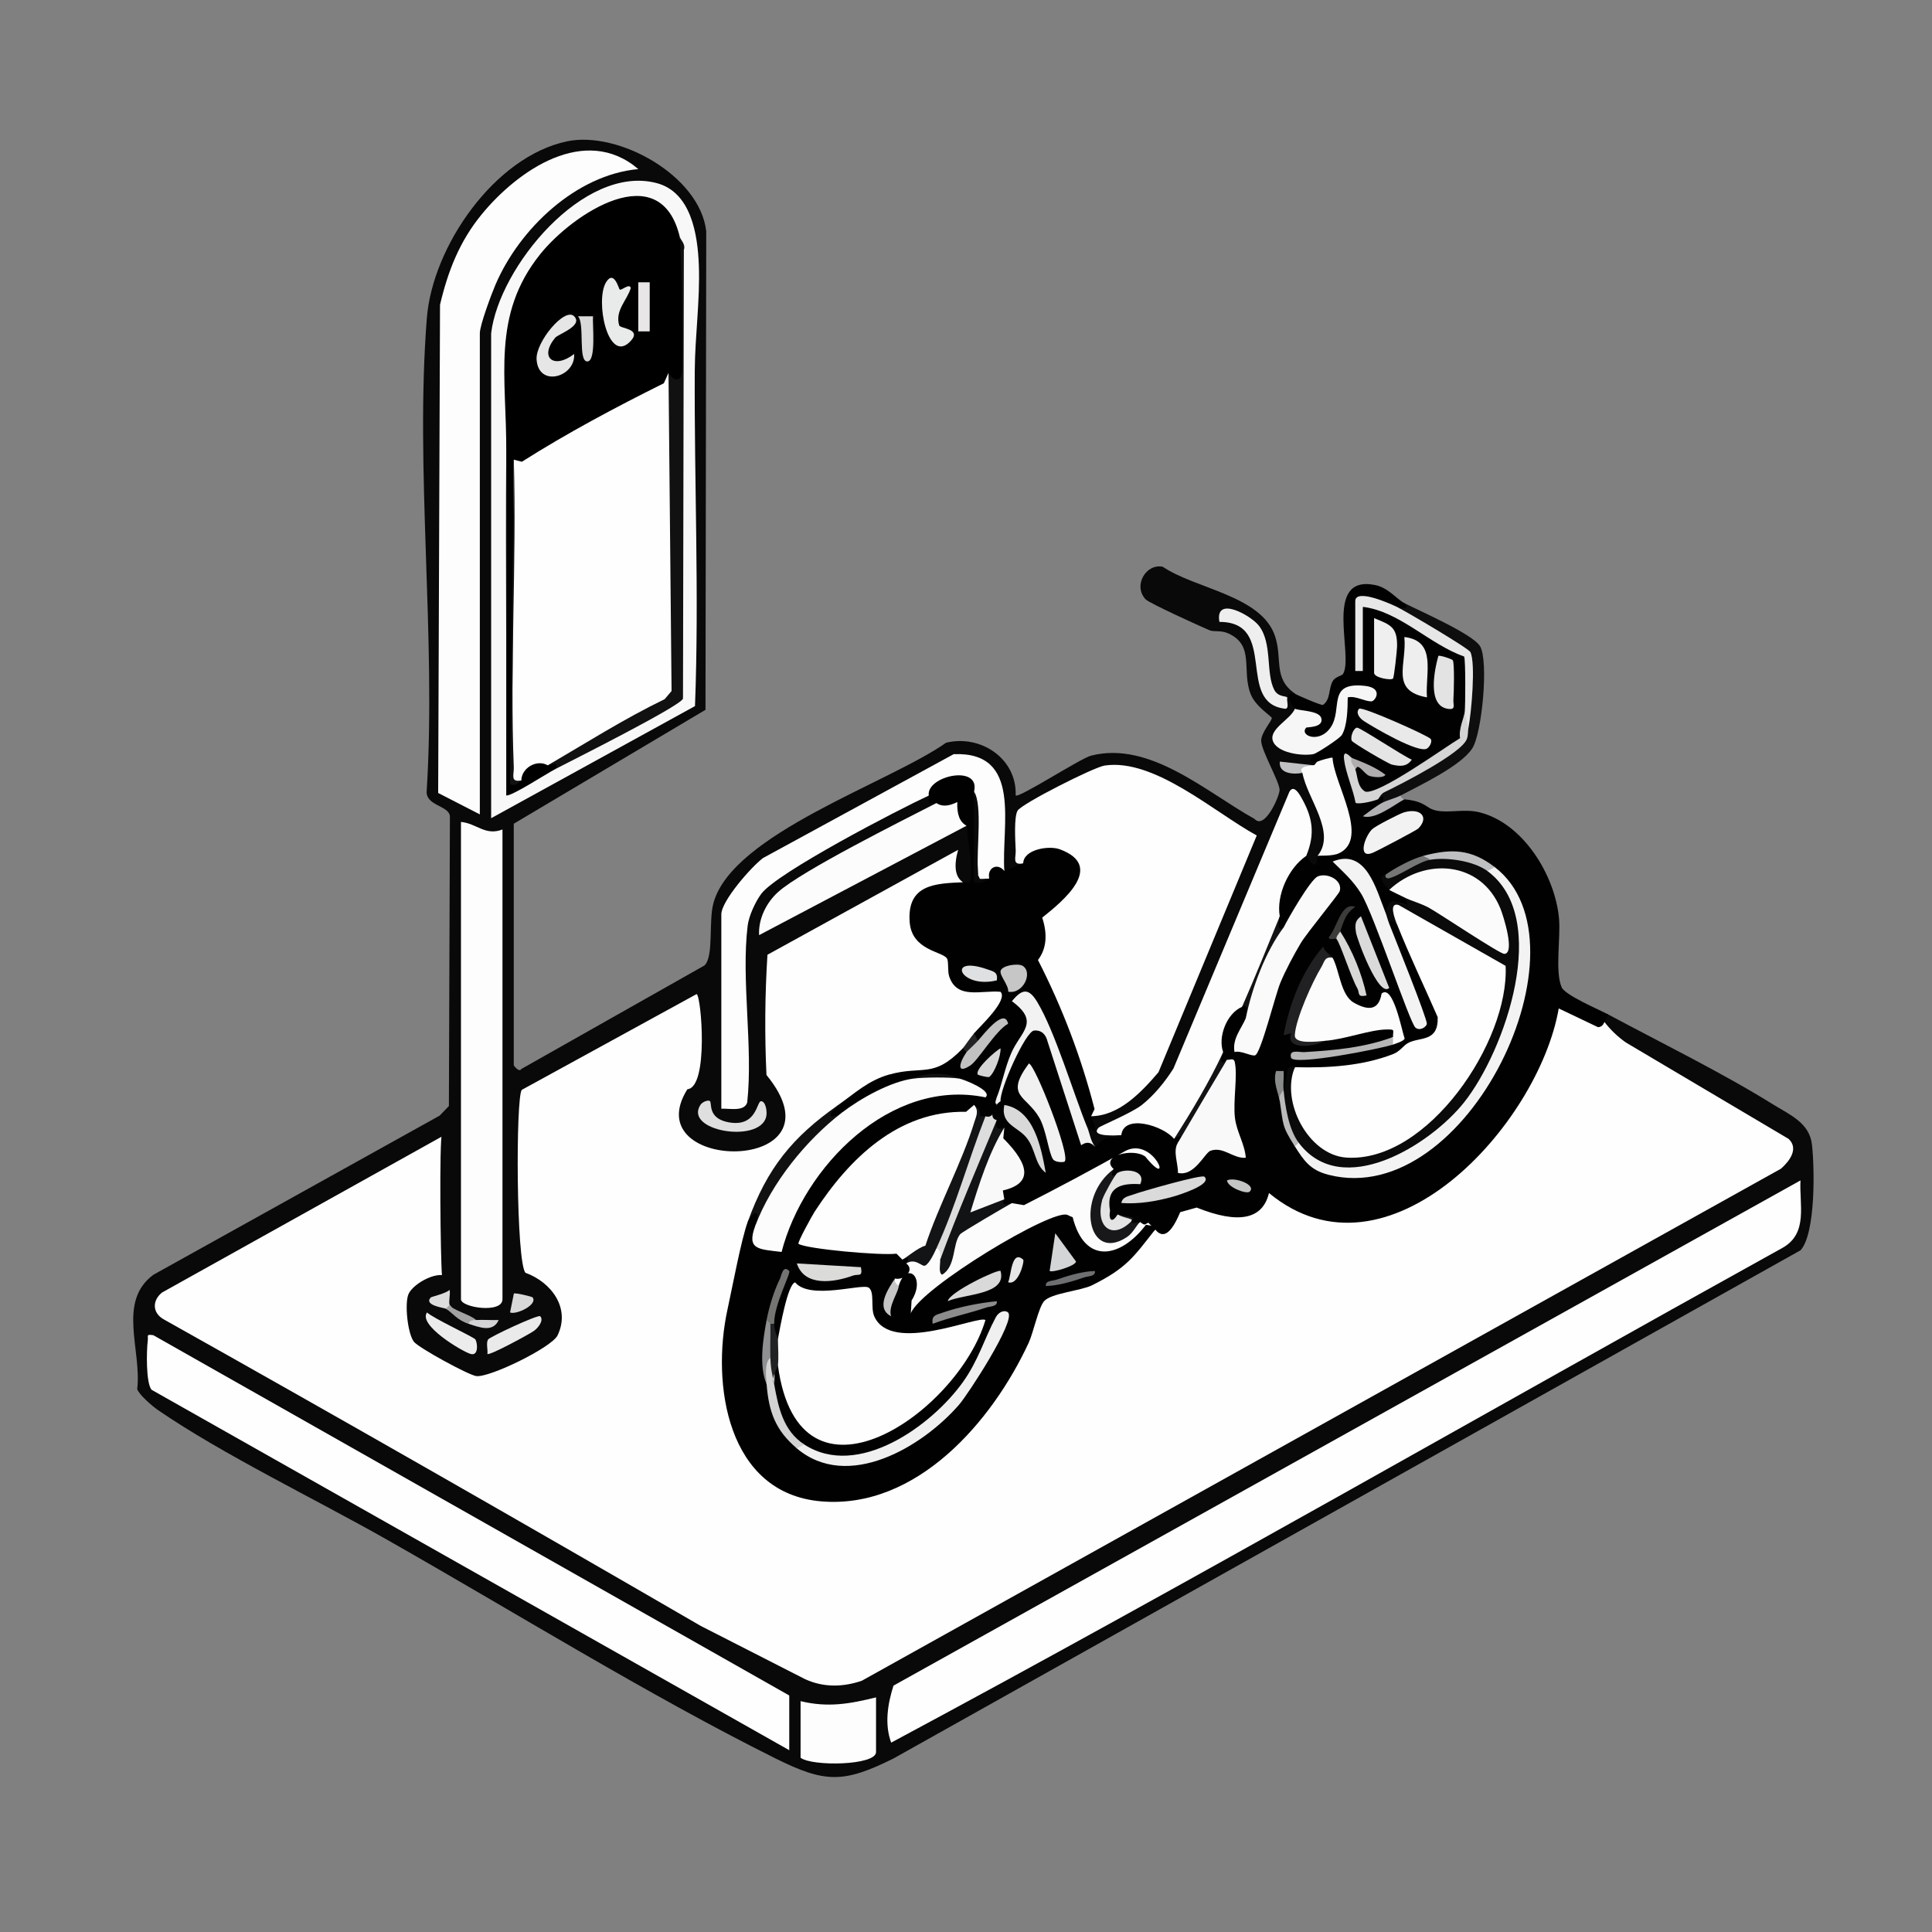 <?xml version="1.0" encoding="UTF-8"?><svg id="citibike" xmlns="http://www.w3.org/2000/svg" viewBox="0 0 512 512"><rect x="0" y="0" width="512" height="512" fill="#808080" stroke="none"/><defs><style>.cls-1{fill:#e3e3e2;}.cls-2{fill:#f1f1f1;}.cls-3{fill:#bebfc0;}.cls-4{fill:#fdfdfe;}.cls-5{fill:#3c3c3a;}.cls-6{fill:#010101;}.cls-7{fill:#898b8b;}.cls-8{fill:#757676;}.cls-9{fill:#09090a;}.cls-10{fill:#e8e6e6;}.cls-11{fill:#d6d6d6;}.cls-12{fill:#dcdddc;}.cls-13{fill:#eaeaea;}.cls-14{fill:#d8d8d9;}.cls-15{fill:#e3e3e3;}.cls-16{fill:#f9f9fa;}.cls-17{fill:#212223;}.cls-18{fill:#18181a;}.cls-19{fill:#b1b0b3;}.cls-20{fill:#efefef;}.cls-21{fill:#e6e5e5;}.cls-22{fill:#f6f6f6;}.cls-23{fill:#f2f2f3;}.cls-24{fill:#d9d9d9;}.cls-25{fill:#111112;}.cls-26{fill:#e7e6e6;}.cls-27{fill:#e9eaea;}.cls-28{fill:#d5d5d6;}.cls-29{fill:#c1c1c1;}.cls-30{fill:#fdfcfd;}.cls-31{fill:#e5e4e4;}.cls-32{fill:#8f9091;}.cls-33{fill:#dfe0e1;}.cls-34{fill:#c0c1c3;}.cls-35{fill:#c4c5c5;}.cls-36{fill:#d4d5d6;}.cls-37{fill:#0a0a0b;}.cls-38{fill:#e7e7e7;}.cls-39{fill:#ddddde;}.cls-40{fill:#c7c6c7;}.cls-41{fill:#232224;}.cls-42{fill:#747473;}.cls-43{fill:#f9f9f9;}.cls-44{fill:#f0f0f0;}.cls-45{fill:#e0dfdf;}.cls-46{fill:#f9f8f9;}.cls-47{fill:#fafafa;}.cls-48{fill:#babbba;}.cls-49{fill:#e9e9e9;}.cls-50{fill:#131315;}.cls-51{fill:#b6b6b7;}.cls-52{fill:#fefefe;}.cls-53{fill:#e7e6e7;}.cls-54{fill:#dbdadb;}.cls-55{fill:#a2a2a2;}.cls-56{fill:#f2f2f2;}.cls-57{fill:#dbdbda;}.cls-58{fill:#fcfbfc;}.cls-59{fill:#121314;}.cls-60{fill:#d7d7d6;}.cls-61{fill:#8c8c8c;}.cls-62{fill:#f3f3f3;}.cls-63{fill:#212023;}.cls-64{fill:#fbfbfb;}.cls-65{fill:#fcfcfc;}.cls-66{fill:#c6c5c5;}.cls-67{fill:#d3d3d3;}.cls-68{fill:#eee;}.cls-69{fill:#d3d3d5;}.cls-70{fill:#f4f3f3;}.cls-71{fill:#6d6f70;}.cls-72{fill:#0e0e0f;}.cls-73{fill:#ececec;}.cls-74{fill:#b0adaf;}.cls-75{fill:#fdfdfd;}.cls-76{fill:#131416;}</style></defs><path class="cls-52" d="M425.16,270.82c16.87,9.25,33.38,19.79,50.04,29.45,4.25,3.69,1.14,8.63-2.54,11.54l-243.51,135.49c-9.72,3.09-14.2.9-22.66-3.32-55.15-27.46-108.52-64.23-163.66-92.34-4.54-2.35-5.09-7.47-1.02-10.68l77.35-43.15v41c0,.49-7.78,2.47-8.79,4.2-.84,1.45-.49,9.73.8,11.29.87,1.04,14.15,8.36,15.59,8.5,2.52.24,18.68-8.04,19.24-9.65s.49-7.95-.35-9.33c-1.84-3.06-8.47-2.48-9.43-8.57-1.23-7.81-1.1-36.84-.12-44.99.13-1.1.02-2.19,1.04-2.96l50-27.48c-1.57,6.89,2.91,22.61-.56,27.93-.89,1.37-3.12,1.45-3.99,4-4.99,14.55,23.63,14.97,23.66,3.58.02-6.06-4.41-6.56-5.08-10.03-.57-2.96-.41-32.07.46-33.49l52.21-28.8,2.3-.18-.99,11-.44,1.35c-15.77,1.11-15.21,12.24-2.1,17.82-.02,4.84,1.52,7.49,4.62,7.95,16.06-1.92,10.03,8.42.91,12.88.48,1.77-1.37,3.83-3,4-.33,1.8-1.69,4.78-3.47,5.51-10.5.81-20.11,2.94-28.28,9.94l-1.25-.45c-4.56,4.74-9.14,9.62-13.73,14.64-3.54,5.45-6.96,10.9-10.27,16.36l.89.8c-4.85,20.43-14.41,66.95,16.83,71.02s51.19-27.81,59.68-52.48c11.82-3.96,22.48-7.61,30.59-17.34.07-.08,1.36.17,2.02-.69,3.17-4.08.84-6.03,8.75-7.11,6.33-.87,18.31,9.47,17.24-5.19,3.03.37,4.51,3.47,7.3,5.19,29.11,17.93,67.77-25.59,69.7-53.2.85-.89,12.12,4.98,14,6Z"/><path class="cls-9" d="M426.16,268.82c14.19,7.62,30.09,15.39,43.67,23.83,4.49,2.79,9.68,4.88,10.35,10.65.72,6.16,1.01,23.57-3.01,28.03l-240.34,134.66c-13.26,6.6-18.14,6.58-31.35,0-33.73-16.8-69.81-39.18-103-58-18.67-10.59-43.61-22.61-60.66-34.34-1.42-.98-5.03-4.07-5.46-5.54,1.24-10.28-5.35-23.18,4.3-30.29l75.84-42.16,2.46-2.54.27-76.84c-.35-2.93-6.68-2.7-6.14-6.91,2.53-40.63-3.16-84.91.03-125.1,1.5-18.92,17.9-42.79,37.18-46.82,13.61-2.84,35.2,9.12,36.86,23.85l-.2,126.81-50.81,30.19v64c0,.11,1.45,2,1.98,1.01l48.57-27.46c2.52-2.44,1.01-11.68,2.39-16.61,5.13-18.35,46.45-31.71,61.64-42.41,9.06-2.22,18.78,4.11,18.43,13.96.7.89,17.16-9.81,19.96-10.53,15.63-4.01,30.61,9.69,43.34,16.76,2.73,3.03,6.7-6.18,6.64-7.73-.08-2.26-4.87-10.42-4.88-13,0-2.14,2.89-5.32,2.82-6.02-.04-.43-4.32-3.05-5.59-6.29-2.5-6.35,1.17-12.91-5.96-16.13-2.03-.92-3.72-.29-5.04-.86-2.51-1.07-15.91-7.15-16.85-8.16-3.42-3.65.14-9.58,4.55-8.63,8.63,5.86,26.11,7.61,29.73,18.34,2.06,6.11-.57,11.17,5.26,15.24.02,1.73-.65,2.06-2,1q-2.56,2.36,0,0c1.91-.82,3.79,1.25,2,3l1.01,2.2c-6.71,5.84-6.94,7.31,2.6,7.97l1.38,1.83c.84.44,1.2,1.1,1,2,1.37,1.4.75,2.01-1,1-3.18.54-4.18,1.21-3,2,4.63,3.45,11.87,19.41,4,22,5.51,2.33-4.42,7.52-3,0l-1.33-2.14c1.43-3.93.91-9.59-2.15-12.01l-29.93,71.41c-4.07,6.8-9.62,11.88-17.02,14.74l1.44,2c.64,1.7-5.58,3.35-7,3-3.16.98-4.43-2.94-2-5,.92.7,1.25-.3,1-3l1.15-2.07c5.37-.81,12.11-6.22,15.02-10.67l25.14-60.71c-.23-1.34-20.2-13.01-23.11-14.36-4.32-2.01-8.82-3.67-13.66-3.24-2.63.23-21.2,9.38-22.41,11.14-.74,1.07-.3,12.18-.13,12.9-.18,3.06-2.72,4.06-5,2l-2.05-.99.21-16.06c-.73-7.55-2.52-12.09-11.15-12l-49.86,27.28c-3.98,3.62-7.71,7.69-10.02,12.63l-2.13.64,2,.93v49.37l-2,1.2c.16-1.68,1.82-2.41,4.97-2.17.1-14.01-.03-28.02-.38-42.05.11-4.5,1.14-9.46,3.82-13.11,5.53-7.54,34.51-22.68,44.06-26.68l2.53,1.01c1.22.17,1.89.83,2,2l-.08,2.29c-14.95,6.74-28.95,14.84-41.98,24.3l-2.5,4.73,50.57-26.53,1.99,1.21c1.32,3.45,2.42,12.03,2.25,16.05-.04,1.04-3.02.84-3.25-1.05-2.02-1.38-2.43-4.24-1.23-8.56l-50.53,27.81c-.67,10.57-.76,21.27-.26,31.86,21.75,26.51-34.95,26.16-20.96,3.78,5.7-.49,3.7-24.73,2.45-25.22l-46.34,25.39c-1.62,2.12-1.5,45.61.98,48.47,6.8,2.47,12.02,9.31,8.51,16.59-1.52,3.17-17.98,11.22-21.53,10.79-2.05-.25-15.39-7.54-16.57-9.13-1.66-2.23-2.48-10.19-1.39-12.64,1.28-2.89,8.45-6.78,10.86-4.14-.77,0-1.96-.18-2-.67-.4-4.46-.75-35.58,0-37.78l2-2.55-1.34,3.04-74.86,41.73c-2.62,2.1-2.59,5.4.45,7.1,47.62,26.71,95.06,53.84,142.34,81.26l27.56,14.06c4.86,2.26,10.01,2.19,15.1.46l243.61-135.71c2.29-2.03,4.75-5.34,1.99-7.9l-43.1-25.53c-2.19-1.54-4.1-3.38-5.74-5.5-2.44-1.39-1.65-2.55,1-2Z"/><path class="cls-52" d="M236.17,461.82c-1.8-4.93-.93-10.24.61-15.11l240.37-133.89c-.34,6.44,2.07,13.95-4.67,17.82-78.81,43.66-156.91,88.61-236.31,131.18Z"/><path class="cls-52" d="M209.16,463.82l-168.99-95.51c-1.51-1.8-1.36-10.34-1.01-13.01.18-1.38-.55-1.74,1.47-1.46l168.53,95.48v14.5Z"/><path class="cls-75" d="M232.16,449.82v14.5c0,3.57-16.94,3.85-20,1.5v-15c7.21,1.75,12.99.74,20-1Z"/><path class="cls-75" d="M266.16,230.82c-1.36.56-2.64,1.49-4,2-1.18.54-2.32.68-3.4.42.19-7.84-.01-15.65-.6-23.42-3.33-5.2-8.57-.59-12,1-8.11,3.75-40.23,20.4-44.43,26.07-1.54,2.07-3.27,5.82-3.59,8.41-1.76,14.42,1.48,32.09-.12,46.88-.82,2.5-4.71,1.52-6.86,1.64v-51.5c0-3.57,8.02-12.68,11.06-14.94l50.52-27.52c18.32-.73,12.6,18.86,13.42,30.96Z"/><path class="cls-75" d="M346.16,226.82c-2.16,5.2-4.79,10.64-7,16-1.75,8.25-5.27,17.01-10,24-1.74,3.93-3.23,8.18-5,12-1.86,8.2-6.66,17.32-13,23-5.13.62-4.1-1.66-8.52-2.06-2.59-.23-4.09.97-5.48,1.06-1.04.07-8.49.58-6-1.98.45-.46,8.81-3.92,11.47-6.04,3.22-2.56,6.16-6.16,8.35-9.65l30.71-73.3c.99-1.8,2.25-.05,2.9,1.04,3.32,5.58,4.01,10.06,1.57,15.93Z"/><path class="cls-65" d="M248.16,212.82c2.74-1.41,4.03-2.86,8-2,.18,2.63-.26,5.39,0,8l-54.99,29c-.24-4.27,1.91-8.62,5.05-11.44,6.3-5.64,32.92-18.93,41.94-23.56Z"/><path class="cls-68" d="M341.16,184.82c-.29.84.61,2.9-.51,3.01-13.35-1.41-1.7-23.01-17.49-23.02-1.27-7.16,8.43-1.67,10.48,1.03,3.62,4.75,1.74,12.51,4.05,16.97,1,1.93,2.96,1.56,3.48,2.01Z"/><path class="cls-45" d="M188.15,291.82c.57.54-.67,4.59,4.98,5.61,7.43,1.34,7.37-5.53,8.53-5.59,1.26-.07,1.77,2.85,1.34,4.31-2.04,6.9-21.86,3.53-17.37-3.36.51-.79,2.07-1.39,2.52-.97Z"/><path class="cls-34" d="M348.16,202.82c-.88.38-2.29,1.85-3,2-2.19.46-6.38.3-5.99-2.99l8.99.99Z"/><path class="cls-4" d="M127.16,215.82l-11.04-5.67.49-129.38c2.11-8.96,5.18-16.81,11.04-23.96,9.57-11.67,27.4-24.02,41.51-12-16.48,1.5-31.51,15.81-37.86,30.65-1.07,2.5-4.14,10.71-4.14,12.86v127.5Z"/><path class="cls-75" d="M133.16,219.82v124.5c0,3.86-11,2.2-11,0v-126.5c4.22.4,6.41,3.77,11,2Z"/><path class="cls-73" d="M125.99,354.98c.56.91.9,4.5-1.31,3.82-2.37-.73-13.96-7.67-11.51-10.99,1.59,1.54,12.43,6.54,12.82,7.16Z"/><path class="cls-13" d="M143.16,348.82c.99,1.05-.4,2.94-1.63,3.86-1.01.76-11.89,6.68-12.36,6.13.14-1.18-.39-2.89.17-3.83.38-.65,13.3-6.71,13.82-6.16Z"/><path class="cls-14" d="M141.16,343.83c1.41,1.97-4.42,4.69-5.99,3.98l1.01-5c.29-.3,4.84.81,4.99,1.02Z"/><path class="cls-12" d="M119.16,345.82c1.33,1.41.77,1.92-1,1-.34-.21-6-.87-4-2.98.19-.2,4.09-1.07,4.99-2.02.25,1.16-.31,3.1,0,4Z"/><path class="cls-55" d="M126.16,349.82c.12.7-.54,1.03-2,1-3.06-1.01-4.07-2.77-6-4l1-1c.45,1.25,5.85,2.72,7,4Z"/><path class="cls-69" d="M126.16,349.82c1.98-.11,4.01.07,6,0-1.53,3.41-5.19,1.92-8,.99.27-.96,1.15-.95,2-1Z"/><path class="cls-46" d="M130.16,88.32c2.07-17.49,24.52-44.85,43.82-39.81,9.2,2.4,10.91,13.65,11.22,21.77.35,9.27-1.03,18.88-1.08,28-.16,29.72,1.19,59.22.06,88.84l-54.02,29.71V88.32Z"/><path class="cls-25" d="M147.16,203.82l-2-1,1.37-2.35c8.93-6.41,18.41-12.05,28.44-16.91l.99-1.62-.78-81.24,1.98-1.88c2.11-.92,2.89.14,3,0,1.13-1.4-.85-31.36,0-36.01.16.66,1.61,1.96,1.07,3.38l-.23,118.96c-.68,1.98-29.52,16.43-33.84,18.66Z"/><path class="cls-52" d="M145.16,202.82c-2.25,1.31-4.72,2.78-7,4-1.6.94-2.62.9-2.55-1.05l.55-83.95c1.15-1.96,6.98-4.85,9.33-6.17,9.31-5.22,22.2-12.69,31.67-16.83l.81,84.31-1.84,2.16c-10.71,5.18-20.73,11.55-30.97,17.53Z"/><path d="M180.16,62.82c.63,11.81.83,23.67.59,35.57-.14,3.03-2.39,2.58-3.59.43l-1.24,2.75c-12.82,6.37-25.64,13.21-37.62,20.8l-2.14-.55-.53,84.13c.56,1.41,1.16,1.51,2.53.87.04-3.33,4.11-5.68,7-4,2.12-.73,2.79-.4,2,1-2.4,1.24-11.45,7.15-13,7v-91c.15-19.74-4.02-36.24,9.02-52.48,8.61-10.72,31.84-26.11,36.98-4.52Z"/><path class="cls-25" d="M134.16,210.82v-91c-.23,30.31.17,60.68,0,91Z"/><path class="cls-27" d="M164.25,76.74c.46.3,2.58-1.78,2.92-.41-1.03,3.34-4.23,5.94-3.08,9.89.27.91,6.35.87,2.82,4.38-5.84,5.83-9.26-11-6.29-15.81,2.11-3.42,3.36,1.79,3.62,1.96Z"/><path class="cls-25" d="M136.16,121.82c.8,27.11-1.07,54.45,0,81.55.08,1.93-1.03,4.01,2,3.45-.72.39-1.16,1.67-3,1l1-86Z"/><path class="cls-26" d="M152.16,83.82c2.47,2.52-4.25,4.72-5.05,5.7-4.3,5.27-.3,8.43,5.04,4.29.43,6.11-9.48,9.02-9.95,1.44-.29-4.6,7.48-13.96,9.96-11.43Z"/><rect class="cls-10" x="169.15" y="74.81" width="3.03" height="13.01"/><path class="cls-24" d="M157.16,83.81c-.21,1.99.92,11.93-1.5,11.98-2.56.06-.62-10.1-2.5-11.97h4Z"/><path class="cls-72" d="M371.16,210.82c-.84,1.66-3.48,3.19-5,2l-1-1-1.03-.81c8.22-4.44,16.08-9.48,23.57-15.13-.04-1.76.44-2.78,1.46-3.06.17-6.4.1-12.79-.23-19.16l-18.88-11.39.11-1.44,2-1c3.94,2.03,18.12,8.18,20.07,11.43,2.32,3.87.53,23.06-2.06,27.07-3.05,4.7-13.87,9.77-19,12.5Z"/><path class="cls-52" d="M289.16,295.82c-1.68-7.22-4.6-14.34-7.23-21.27-1.17-3.07-8.81-19.1-8.79-20.21.02-1.31,1.81-2.54,2.04-4.1.37-2.49-1.65-4.91-.85-7.7,1.14-4.01,15.63-8.86,7.41-14.8-3.45-2.49-7.21-.02-10.57,1.07-3.04.56-1.92-1.53-2-3.45-.1-2.42-.51-8.86.51-10.54,1.12-1.86,20.17-11.5,23.05-11.94,13.2-2,29.15,12.45,40.32,18.53l-26.04,62.74c-4.5,5.26-10.42,11.58-17.84,11.66Z"/><path class="cls-30" d="M268.16,318.82c4.82-2.71,10.62-5.11,15.67-7.83,6.35-3.42,11.55-9.75,19.8-8.16,6.36,1.23,8.02,12.53,1.53,8.48-2.25-1.41-1.54-5.34-8.36-3.29-1.27.38-1.33,1.57-1.65,1.8-7.24,7.26-5.96,26.31,5.54,13.59l1.46.41c1-.88,4.25-3.75,4.99-2.99.3,1.64-1.06,2.62-1.99,3.99-6.96,10.21-18.86,13.88-22.04-.97-1.05-.25-2.02.06-3,.41-4.25,1.52-25.26,13.74-29.28,16.73-2.33,1.73-7.69,8.56-8.27,8.74-5.74,1.83-2.75-8.48-.41-10.9l-4,1.99c-2.18,1.56-1.95.1-1-2,.5-.76,2.61-3.76,3-4l.02-.82c2.78-.89,5.44-1.94,7.98-3.18,1.62-1.23,1.95-.23,1,3l1.6.07c1.06-9.97,8.95-12.96,17.4-15.07Z"/><path class="cls-16" d="M266.16,317.82c-.15,2-9.13,5.9-10.06,4.06-.68-1.35,6.97-21.63,8.35-22.6.45-.32,1.06-.42,1.7-.45,2.06,2.42,8.38,10.5,7.86,13.37-.45,2.46-6.37,3.62-7.86,5.63Z"/><path class="cls-59" d="M266.16,298.82c-4.08,6.6-6.71,15-9.01,22.49l9.01-3.49,2,1c-1.92,1.08-13.21,7.65-13.72,8.27-2.07,2.54-1.05,8.57-4.79,10.72-1.01-.61-.43-2.83-.49-3.99,3.25-11.6,7.37-22.99,12.37-34.17l2.63-2.83c.63.7,1.39,1.29,2,2Z"/><path class="cls-39" d="M265.16,291.82c-.67,1.54-.52,3.86-1,5-5.12,12.28-10.38,24.51-15,37-.06-1.09.32-2.52-1-3-.25-.77-.44-1.53-.43-2.3.04-3.28,9.48-26.04,11.69-31.28.26-.61.94-1.04,1.74-1.42.46-1.16,2.38-3.43,3-5l1,1Z"/><path class="cls-18" d="M296.16,310.82c1.79.88-1.68,5.17-2.92,6.7-.19.24-.6.29-1.08.3.15,2.92,3.82,9.89,4,4,2.6-.08,4.84-.75,6,2-1.09.96-1.85,2.91-3.49,4-10.44,6.97-13.69-10.53-3.51-18l1,1Z"/><path class="cls-50" d="M340.16,245.82c-3.45,6.98-6.89,16.56-10,24l-1-3c3.45-7.82,6.73-16.08,10-24l1,3Z"/><path class="cls-50" d="M325.16,280.82c-1.87,5.1-4.46,10.62-7.2,15.3-1.76,3.02-4.8,5.13-5.8,6.7.19-.6-.57-1.05-1-1,4.63-7.31,9.37-15.17,13-23-.16,1.15.01,1.47,1,2Z"/><path class="cls-31" d="M294.16,320.82c.4.36,1.4.66,2,1,1.62.92,2.59.81,4,1.49-5.47,5.79-10.07,1.61-8-5.49.77.86,1.19,2.25,2,3Z"/><path class="cls-25" d="M222.16,292.82c-1.28,2.04-1.67,2.17,1,2l-.51,2.96c-8.35,7-15.37,15.71-19.8,25.71l-2.69,1.33c.17-2.67.04-2.28-2-1,5.14-14.33,11.91-22.53,24-31Z"/><path class="cls-52" d="M258.16,292.82c1.31.38,1.93,1.89,1.69,3.2-1.37,7.49-9.69,27.81-13.45,35.07-1.05,2.03-5.25,2.87-7.24,2.73-6.72,2.65-20.64-2.1-28.3-2.2-2.59-.63-.82-3.42.12-5.48,7.95-17.31,26.71-35.71,47.18-33.32Z"/><path class="cls-76" d="M258.16,292.82c2.77.32,1.52.64,3,3-4.5,11.42-7.86,23.86-13,35-.59,1.28-1.85,4.02-2.99,4.58-.85.41-2.53-2.14-5.01-.58l-1-1c.67-.27,4.29-3.33,6.07-3.69,3.56-10.82,9.71-22.06,13-32.81.51-1.65,1.23-2.89-.07-4.5Z"/><path class="cls-6" d="M258.16,209.82c.55,7.8.77,15.62.67,23.47.34-1.63.41-1.62.99.09l2.34-.57c-.61-2.8,2.14-4.3,4-2,1.48-.61,3.59-1.54,5-2,.06-3.71,6.78-4.82,9.73-3.73,12.11,4.5.75,13.76-4.69,18.1,1.48,4.55,1.1,8.3-1.13,11.23,6.46,12.61,11.46,25.78,15,39.51l-.91,1.89c.28,1.19,1.48,2.38.99,4l-1.99-1-2.5-.89c-3.48-11.75-8.14-22.81-13.96-33.2,1.6,2.23,2.33,4.72,2.21,7.48-3.62,6.11-6.87,12.32-9.76,18.61.29,1.93-.7,5.94-3,5l-1.47.05c.18-1.45-.31-2.3-1.53-3.05l-2.14,1.83c-17.9-.38-30.95,12.37-40.11,26.45-.6.92-4.69,8.29-4.28,8.55,2.22,1.37,21.94,3.14,25.96,2.59l1.57,1.59c1.59-.76,1.94-.58,1,1,2.42,1.75-.58,4.61-3,4-.24,1.22-.31,2.26,1,2,2.04-6.75,7.34-2.41,3.43,3.83l-.21,3.39c2.63-6.81,37.83-27.98,41.56-26.06.43.22.88.41,1.34.59,3.2,12.74,12.75,10.82,19.42,2l1.45.25,1,1c-5.79,7.41-7.64,10.26-16.72,14.78-2.96,1.48-10.91,2.09-12.75,4.25-1.45,1.7-2.84,8.36-4.04,10.96-9.64,20.84-29.7,44.23-55.03,42.06-24.91-2.14-29.13-31.04-24.8-50.88,1.38-6.33,3.6-18.3,5.34-23.16,2.02-3.74,3.38-2.85,2,1l1.58,1.55c-1.16,2.28.09,3.35,3.75,3.21,7.03-21.32,25.37-41.25,49.12-41.54l-.45-2.22c-3.92-1.05-8.07-1.04-12,0l-.94,2.18c-5.76,1.32-11,4.27-15.8,7.63l-2.26-.81c-3.8,2.22-3.89.61-1-2,4.28-3,7.98-6.53,13.45-8.05,9.09-2.53,11.65,1.18,19.55-6.95,1.41-1.33,1.92-.77,1,1,.5,3.25,6.71-4.08,3-3-2.17,1.08-1.83-.16-1-2,1.67-1.94,9.11-8.81,7-11-5.11-.46-11.46,2.1-13.56-3.97-.54-1.57-.1-4.01-.63-4.86-1.19-1.91-9.33-2.06-9.88-9.7-.71-9.93,6.77-10.18,14.06-10.49.66-.03,1.34.05,2,0,.65-5.13-.51-10.01-1-15.01-1.77-.91-2.58-3-2.43-6.26-2.31,1.17-4.16,1.26-5.57.26-2.13.24-2.24.13-2-2-.68-5.22,13.83-8.35,12-1Z"/><path class="cls-23" d="M288.16,298.82c.64,1.58.84,3.5,2,5-.85.47-4.35,2.57-4.99,2l-10.02-31c-1.51-1.54-9.4,15.63-9.99,17-1.31,1.32-1.71.76-1-1,1.36-3.46,2.13-7.79,3.81-11.69,2.53-5.83,7.77-8.18.2-13.81,2.78-3.4,4.49-3.47,6.73.25,4.71,7.84,9.47,23.93,13.25,33.25Z"/><path class="cls-41" d="M259.16,275.82c1.08,1.95-1.06,4.22-3,3l-1-1c.24-.25,1.94-2.77,3-4l1,2Z"/><path class="cls-52" d="M206.16,354.82c.5-2.57,2.54-14.53,4.56-14.97,3.99,4.77,17.79.19,19.5,1.39,1.62,1.14.46,5.28,1.45,7.56,4.47,10.24,27.67-.35,29.48,1.03-7.26,24.5-49.39,53.81-55,11.99-1.46-1.2-1.59-5.92,0-7Z"/><path class="cls-65" d="M242.16,285.82c3.92-1.05,8.08-1.06,12,0,1.03.15,9.07,3.23,7,4.99-25.08-5.21-48.18,18.33-54.03,40.97-6.1-.75-9.37-.55-6.96-6.96,4.24-11.3,13.48-22.7,23-30,4.87-3.73,12.92-8.25,19-9Z"/><path class="cls-44" d="M213.16,382.82c14.16,9.2,33.72-4.97,41.99-16.51,4.14-5.77,5.68-11.48,8.75-17.23.85-1.59,2.51-1.97,3.25-1.25,2.16,2.1-10.6,21.69-13.02,24.47-9.81,11.26-29.51,22.92-42.97,11.53-1.19-2.09-.52-2.43,2-1Z"/><path class="cls-57" d="M228.16,335.82c.49,2.79-.6,1.67-2.19,2.25-4.9,1.78-12.77,3.02-14.8-3.25l16.99,1Z"/><path class="cls-67" d="M205.16,366.82c1.11,6.07,2.34,12.32,8,16l-2,1c-5.6-4.73-7.43-9.61-8-17-1.24-4.18-.91-6.52,1-7,.96,1.44,1.29,3.77,1,7Z"/><path class="cls-29" d="M259.16,275.82c1.28-1.42,7.06-9.04,7.99-4.51-3.21,1.7-7.92,9.67-9.97,11.03-4.02,2.66-2.79-1.07-1.02-3.52.29-.39,2.17-2.09,3-3Z"/><path class="cls-24" d="M265.16,336.82c1.74,6.33-9.37,6.01-13.99,7.99.43-2.42,13.46-8.6,13.99-7.99Z"/><path class="cls-36" d="M278.17,336.81l1.49-9.99,5.49,7.49c0,1.16-6.43,3.07-6.98,2.5Z"/><path class="cls-40" d="M271.02,255.96c2.8,1.76.14,7.59-3.83,6.85.14-1.71-2.26-4.23-2.03-5.47.29-1.51,4.66-2.13,5.86-1.38Z"/><path class="cls-61" d="M264.16,344.83c.23,1.46-1.74,1.33-2.79,1.68-4.66,1.58-9.59,2.57-14.2,4.31-.38-2.26.92-2.36,2.56-2.93,4.31-1.52,9.85-2.62,14.43-3.06Z"/><path class="cls-33" d="M264.16,259.81c-9.7,2.36-13.63-6.81-2.55-2.94,1.63.57,2.92.71,2.55,2.94Z"/><path class="cls-9" d="M258.16,209.82c2.24,3.51.59,15.4,1,20.55.24,3.07-.49,2.57,3,2.45-1.15.43-2.05,1.68-4,1v-24Z"/><path class="cls-32" d="M204.16,350.82c1.03,2.85,1.89,6.67,0,9-1.6,1.25-1.16,4.95-1,7-2.08-4.85-.95-11.94,0-17,1.32-1.32,1.72-.76,1,1Z"/><path class="cls-17" d="M206.16,354.82c.02,2.22.24,4.88,0,7-.1.88-1.94,3.1-1,5-.48-2.66-.89-3.74-1-7-.1-2.99.07-6.01,0-9,.28-.87.62-.86,1,0,.03,2.05,1,3.79,1,4Z"/><path class="cls-11" d="M259.17,284.81c-1.08-1.23,4.64-6.35,5.98-6.99.15,1.95-1.6,6.56-2.97,7.57-.32.23-2.91-.46-3.01-.58Z"/><path class="cls-42" d="M203.16,349.82c.66-3.52,1.97-7.78,3.56-10.99.34-.69.75-3.76,2.44-2,.51.53-4.07,8.93-4,13.99h-1l-1-1Z"/><path class="cls-66" d="M238.16,340.82c-.03,1.59-2.89,5.43-2.01,8-4.2-2.17-.85-7.15,1.01-10-.39,1.05,1,1.89,1,2Z"/><path class="cls-71" d="M290.16,336.83c.23,1.47-1.74,1.32-2.79,1.68-3.14,1.08-6.87,2.22-10.2,2.3-.23-1.47,1.74-1.32,2.79-1.68,3.14-1.08,6.87-2.22,10.2-2.3Z"/><path class="cls-53" d="M271.16,333.82c.4.36-1.29,6.99-4,5.98.82-1.6.86-8.78,4-5.98Z"/><path class="cls-25" d="M254.16,285.82c-2.64-.39-9.28-.33-12,0,2.67-1.67,9.13-1.7,12,0Z"/><path class="cls-6" d="M372.16,159.82c1.12,1.31.45,1.65-2,1l-.96,1.02c-3.18-1.5-6.53-2.49-10.04-2.52,2.04.21,2.85,1.25,1,2.06v15.78l-1,.66c.32-2.66,1.24-2.54,2,0-1.73-3.85-1.65-12.95,0-17,.3-.49.64-.93,1.08-1.19,1.64-.95,24.44,11.46,26.44,13.61,1.09,1.17,1.11,13.99-.52,15.58l-.26,6.2c-1.64,3.7-25.11,17.7-27.45,16.17-.65-.42-3.2-6.92-1.28-7.36-1.18-2.61,2.86-.99,3.46.14.13.25-4.63-2.28-4.46-3.14-2.47-.96,1.14,12.98,6.09,9.94l.91,1.06c1.41-1.33,1.92-.77,1,1l.05,1.27c2-1.39,3.99-2.15,5.95-2.27,5.79.53,5.63,2.42,8.51,2.99,3.52.69,7.46-.56,11.52.48,11.56,2.97,19.89,16.7,20.95,28.05.48,5.11-1.1,13.97.68,18.25.89,2.14,9.78,5.86,12.34,7.24l-1,2c-.29.83-.82,1.32-1.67,1.38l-10.42-4.97c-5.34,30.8-45.32,74.92-76.79,48.91-1.67,7.02-8.06,8.31-19.16,3.86l-4.37,1.22c-2.35,5.66-4.54,7.19-6.6,4.6-1.41,1.33-1.92.77-1-1-.55-.47-.97-.88-.89-1.05,1.72-3.64,3.74-1.49-.82.69-.27.13-.75-.19-1.29-.64-2.29.58-2.9.19-1.81-1.16l-4.19-.84c-1.34,2.35-2.43,1.68-2-1-2.17-3.44.35-7.54,3.92-8.7l-1.92-1.3c-1.41,1.33-1.92.77-1-1-3.87-3.5,5.15-5.73,8.35-3.33,7.67,9.43,2.51-5.23-5.1-1.59-8.81,4.95-17.83,9.77-27.05,14.46l-3.21-.54c-2.1.7-2.76.37-2-1l-.39-2.35c7.53-1.74,7.57-6.35.12-13.83l.28-2.82c-1.87.79-2.54-.07-2-2-2.41-.47-.63-4.05,1-5-.32-3.02,6.61-18.52,8.87-18.73,1.98-.18,3.12,1.03,3.56,2.83l8.92,27.56c1.33-.9,2.34-.94,3.64.33,1.57-.86,2.05-3.16,6.32-2.19l.68-.81c.67-5.78,11.22-2.46,14,1,1.88-1.29,2.44-.74,1,1,1.21,1.47,1.88,3.43,2.02,5.87,4.1-5.69,8.51-7.18,13.25-4.49-2.93-7.05-2.55-14.27-1.54-21.66l-.73-1.72c-1.63,1.33-1.97.66-1-2-1.47-4.06.98-10.31,5-12,1.27-.81,1.6.19,1,3l1.04.96c-2.37,5.06-2.16,7.22.63,6.48,4.28-15.72,10.08-29.62,21.37-41.74-3.1-2.57-6.64.77-10.62,10l-2.42.3c-1.27.82-1.6-.18-1-3-.97-5.55,2.31-12.81,7-16,3.27,5.17,2.75.17,3,0l6.8-4.73c1.16-4.56-3.38-17.27-6.8-20.27-2.67.17-2.28.04-1-2-.55-.96-.51-1.81.25-2.54-4.87-.11-6.36-5.15-1.5-6.72-2.57.05-3.82-.86-3.75-2.74-.76-.38-1.18-2.29-2-3,.38-1.13.94-1.11,2-1,.55.39,6.93,3.13,7.45,2.99,2.13-1.51,1.39-4.42,2.66-6.43.67-1.06,2.38-1.32,2.66-1.78,2.93-4.93-5.48-26.38,8.5-23.57,3.48.7,5.78,3.78,7.73,4.78Z"/><path class="cls-19" d="M371.16,210.82c.08.48.54.96,1,1-3.08,1.71-7.75,5.49-11,4.5,1.49-1.09,3.45-2.65,5-3.5,1.37-.76,3.61-1.26,5-2Z"/><path class="cls-64" d="M349.16,201.82c.63-.28,3.7-1.21,3.98-1,.34,6.8,9.9,21.32,1.78,25.27-1.88.92-5.52.57-5.76.73,5.08-6.28-2.76-15.15-4-22-.89-1.17.11-1.84,3-2,.36-.16.67-.85,1-1Z"/><path class="cls-22" d="M343.16,187.82c1.15.58,6.46.44,7,2.51.66,2.57-3.84,2.32-4,2.5-1.92,2.12,3.5,4.31,6.47-.05,3.33-4.88-1.14-12.14,9.07-11.02,5.05.55,2.71,4.07,1.79,4.1-1.86.07-4.18-1.55-6.33-1.05-.02,2.87-.09,7.5-1.55,9.96-.55.93-6.6,4.86-7.45,5.05-2.84.63-10.01-.22-10.9-3.69-.79-3.07,4.83-5.56,5.9-8.31Z"/><path class="cls-52" d="M370.16,244.82c-2.05-1.69-3.04-4.31-.25-5.49,2.62-1.11,24.16,12.06,28.18,14.59,5,1.02.99,13.07-.56,17.45-5.84,16.45-19.59,34.96-38.23,36.68-13.23,1.22-21.91-14.72-16.13-25.23,8.69.23,17.84-.3,26.02-3.48,1.88-.73,2.69-2.27,4.03-2.97,3.18-1.64,7.99-.15,7.78-6.82-3.56-8.18-7.56-16.47-10.83-24.74Z"/><path class="cls-37" d="M394.16,230.82c8.3,2.64,10.19,15.01,9.81,23.15-1.04,21.98-16.48,49.99-38.98,55.87-7.54,1.97-18.14,1.25-20.83-7.03-3.63-2.41-4.71-9.63-4-14,1.45-3.41.01-6.67,3-6-3.84,9.07,3.55,23.27,13.62,23.96,21.56,1.47,43.24-30.86,42.22-50.81l-28.36-16.13c-2.74-.79-.95,3.78-.48,4.98l-1.5-.97-.5.97c-2.57-.37-3.05-1.38-1-3,1.58-4.54,1.82-2.76,6-2.01l-1-1.99c1.46-1.52,3.58-1.37,6.37.44l19.34,11.83c-.94-15.72-14.21-23.16-27.4-13.93l-2.31-.34c-.82-.79-1.53-1.48-1.93-2.6-.49-1.17.43-1.04.93-1.4,3.66-1.74,7.66-3.07,12-4,3.5-2.42,13.47-1.12,15,3Z"/><path class="cls-70" d="M396.16,229.82c26.25,20.26-7.27,90.86-44.03,81.53-4.97-1.26-6.58-3.81-8.97-7.53-.74-1.61-.59-1.94,1-1,11.47,15.32,34.89.57,43.83-10.67,10.84-13.64,23.16-48.84,6.17-61.33-1.11-1.98.26-1.67,2-1Z"/><path class="cls-58" d="M372.16,237.82c-.53-.27-3.84-1.84-4-2,9.37-8.72,24.35-7.71,29.49,5.01.69,1.71,3.96,11.82,1.02,11.96-1.16.06-16.93-10.5-19.84-12.14-2.27-1.28-4.76-1.85-6.67-2.83Z"/><path class="cls-65" d="M353.16,253.82c1.83,3.38,2.13,9.91,5.61,11.89,3.82,2.17,6.62,2.11,7.37-2.41,3.07-2.6,5.36,9.89,6.1,11.9-.11.69-2.35,1.36-3.08,1.62-1.86-.42-1.61-1.11,0-2,0-1.91.59-1.99-1.47-2-4.55-.02-11.19,2.63-16.53,3-11.37,2.86-9.75-2.58-6.96-10.65,1.19-3.44,5.28-14.1,8.96-11.35Z"/><path class="cls-47" d="M340.16,245.82c1.22-2.46,7.08-12.66,9.03-13.54,2.45-1.1,6.67.9,5.86,3.86-.23.83-8.69,11.06-10.31,13.76-1.83,3.06-4.09,7.29-5.44,10.56s-5.2,18.87-6.71,19.22c-1.09.26-3.79-1.37-5.43-.88-.65-3.53,1.82-6.16,3-8.99,1.58-7.94,5.28-17.79,10-24Z"/><path class="cls-43" d="M325.16,280.82c.43.23,1.77-.63,2.05.58.83,3.54-.47,10.4.06,14.81.46,3.84,2.59,6.87,2.88,10.61-3.39.28-5.88-3.05-9.33-1.87-1.59.55-4.23,6.92-8.66,5.88.1-2.37-1.42-5.8,0-8,4.21-7.2,8.54-14.53,13-22Z"/><path class="cls-62" d="M367.16,241.82c.32.79.55,1.86,1,3,1.38,3.5,10.07,25.1,9.97,26.51-.04.62-1.67,2.05-3,1.02-1.52-1.17-11.01-30-14.44-35.56-2.12-3.44-4.72-5.69-7.53-8.47,8.89-3.64,11.5,7.27,14,13.5Z"/><path class="cls-38" d="M370.16,160.82c2.29,1.11,19.01,10.96,19.51,11.99,1.44,2.97.26,16.14-.51,20.01-1.17.16-1.5-1.17-1-4,.2-1.99.26-14.17-.16-14.84-9.27-3.28-17.07-11.96-26.84-13.16v17h-2v-18.5c0-3.55,9.51.78,11,1.5Z"/><path class="cls-2" d="M282.16,307.82c-.26.25-2.48.28-3.09-.59-1.17-1.66-1.78-7.86-3.7-11.12-3.49-5.91-9.16-5.54-2.71-14.27,1.55.05,11.11,24.4,9.49,25.98Z"/><path class="cls-28" d="M389.16,192.82c-.19.95-.03,1.94-.43,3.03-1.42,3.84-17.48,11.98-21.94,14.14-.9.44-1.4,1.73-1.63,1.83-1.03.48-5.17,1.45-5.92.93-.67-3.66-2.61-7.9-3.05-11.48-.39-3.21,1.82-.51,1.97-.45,1.62,1.18,1.95,2.18,1,3,.67,1.99.51,4.68,2.62,5.95,3.43,1.06,21.24-11.83,25.16-14.15-.46-2.37,1.1-5.65,1.21-6.8l1,4Z"/><path class="cls-56" d="M375.88,219.55c-.48.49-10.74,5.88-12.07,6.44-4.16,1.74-2.15-4.28-.2-6.22.83-.82,7.25-4.14,8.51-4.5,4.35-1.24,6.71,1.29,3.75,4.28Z"/><path class="cls-63" d="M351.16,275.82c-2.79,1.61-10.64,2.6-9.01-1.99l-1.99.52c1.58-8.51,4.86-16.94,10.5-23.52.31,1.4,2.15,2.37,2.5,3-2.12-.46-2.19,1.13-2.99,2.46-2.34,3.83-6.81,13.73-7.03,18.04-.13,2.54,5.99,1.65,8.02,1.5Z"/><path class="cls-68" d="M378.16,184.81c-9.88-1.77-5.27-8.71-5.99-15.99,8.74,1.02,5.48,9.62,5.99,15.99Z"/><path class="cls-20" d="M364.16,163.82c4.3,1.74,6.17,2.31,6.08,7.5-.02,1.09-.78,8.21-1.09,8.51-.54.54-5-.22-5-1.51v-14.5Z"/><path class="cls-49" d="M379.16,195.84c.45.64-.2,2-.97,2.52-2.15,1.44-14.18-5.59-16.75-7.28-1.4-.92-2.15-2.33-1.26-3.25.71-.74,18.4,7.17,18.99,8.01Z"/><path class="cls-15" d="M385.01,174.98c.47.74.29,8.63.16,10.36-.12,1.52.78,2.86-1.51,2.5-5.46-.86-3.54-10.19-2.48-14.02.35-.24,3.61.81,3.83,1.16Z"/><path class="cls-54" d="M319.16,311.82c2.38,2.13-7.35,5.03-8.21,5.28-4.47,1.26-9.12,2.04-13.78,1.71.28-1.69,1.95-1.79,3.22-2.27,1.94-.74,18.05-5.36,18.78-4.71Z"/><path class="cls-21" d="M359.66,192.84c.84,0,12.27,7.57,14.48,8.48-1.39,1.98-3.2,1.77-5.27,1.31-.9-.2-10.46-5.77-10.66-6.36-.42-1.25.62-3.44,1.45-3.43Z"/><path class="cls-24" d="M277.15,310.82c-3-2.26-2.63-6.27-5.14-9.35-2.36-2.9-6.93-3.51-5.85-8.64,7.89,1.26,9.76,11.31,10.98,17.99Z"/><path class="cls-54" d="M368.16,261.81c-2.82,2.73-8.6-13.08-8.82-14.75-.24-1.85-.35-3.02,1.33-4.23l7.49,18.99Z"/><path class="cls-51" d="M369.16,274.82c0,.67,0,1.33,0,2-3.12,1.08-26.38,5.68-27.01,3.49-.67-2.34,2.16-1.41,3.5-1.49,8.05-.48,15.91-1.18,23.51-4Z"/><path class="cls-60" d="M355.16,246.82c3.2,4.96,5.74,11.16,6.99,16.99-2.66.55-1.72-.67-2.48-1.97-1.54-2.62-4.61-12.2-5.51-13.03-1.31-.79-.47-2.12,1-2Z"/><path class="cls-3" d="M396.16,229.82l-2,1c-3.64-2.67-10.62-3.68-15-3-1.61.21-2.28-.13-2-1,7.56-2.01,12.76-1.81,19,3Z"/><path class="cls-1" d="M296.16,310.82c2.22-1.25,7.68-.69,6.01,3-5.35-.36-9.06.94-8.01,7-1.29,1.12-1.96.12-2-3,.34-1.15,3.34-6.63,4-7Z"/><path class="cls-48" d="M344.16,302.82l-1,1c-3.51-5.47-3.03-5.69-4-12-.59-2.26-.26-3.26,1-3,.42,4.31,1.33,10.43,4,14Z"/><path class="cls-74" d="M358.16,200.82c3.14,1.24,6.28,2.43,9,4.5-.6.99-3.37.61-4.29.29-1.34-.46-3-3.67-3.7-1.8-.24-.72-1.49-1.61-1-3Z"/><path class="cls-8" d="M379.16,227.82c-3.19.5-7.62,3.89-10.72,4.84-.83.26-1.39.08-1.28-.84,2.52-1.81,7.01-4.21,10-5l2,1Z"/><path class="cls-5" d="M354.16,248.82c-.28-.26-2.08.55-1.99-.49,2.19-2.41,3.2-9.39,6.99-8.01-2.68,1.86-3,3.84-4,6.5-.19.52-1.05,1.16-1,2Z"/><path class="cls-35" d="M331.16,315.81c-.79.73-5.84-1.14-5.99-2.98,1.86-1.03,7.95,1.16,5.99,2.98Z"/><path class="cls-7" d="M339.16,291.82c-.33-2.17-1.9-4.97-.99-8h1.99c.13,1.64-.16,3.36,0,5-.34.8-1.52,1.5-1,3Z"/></svg>